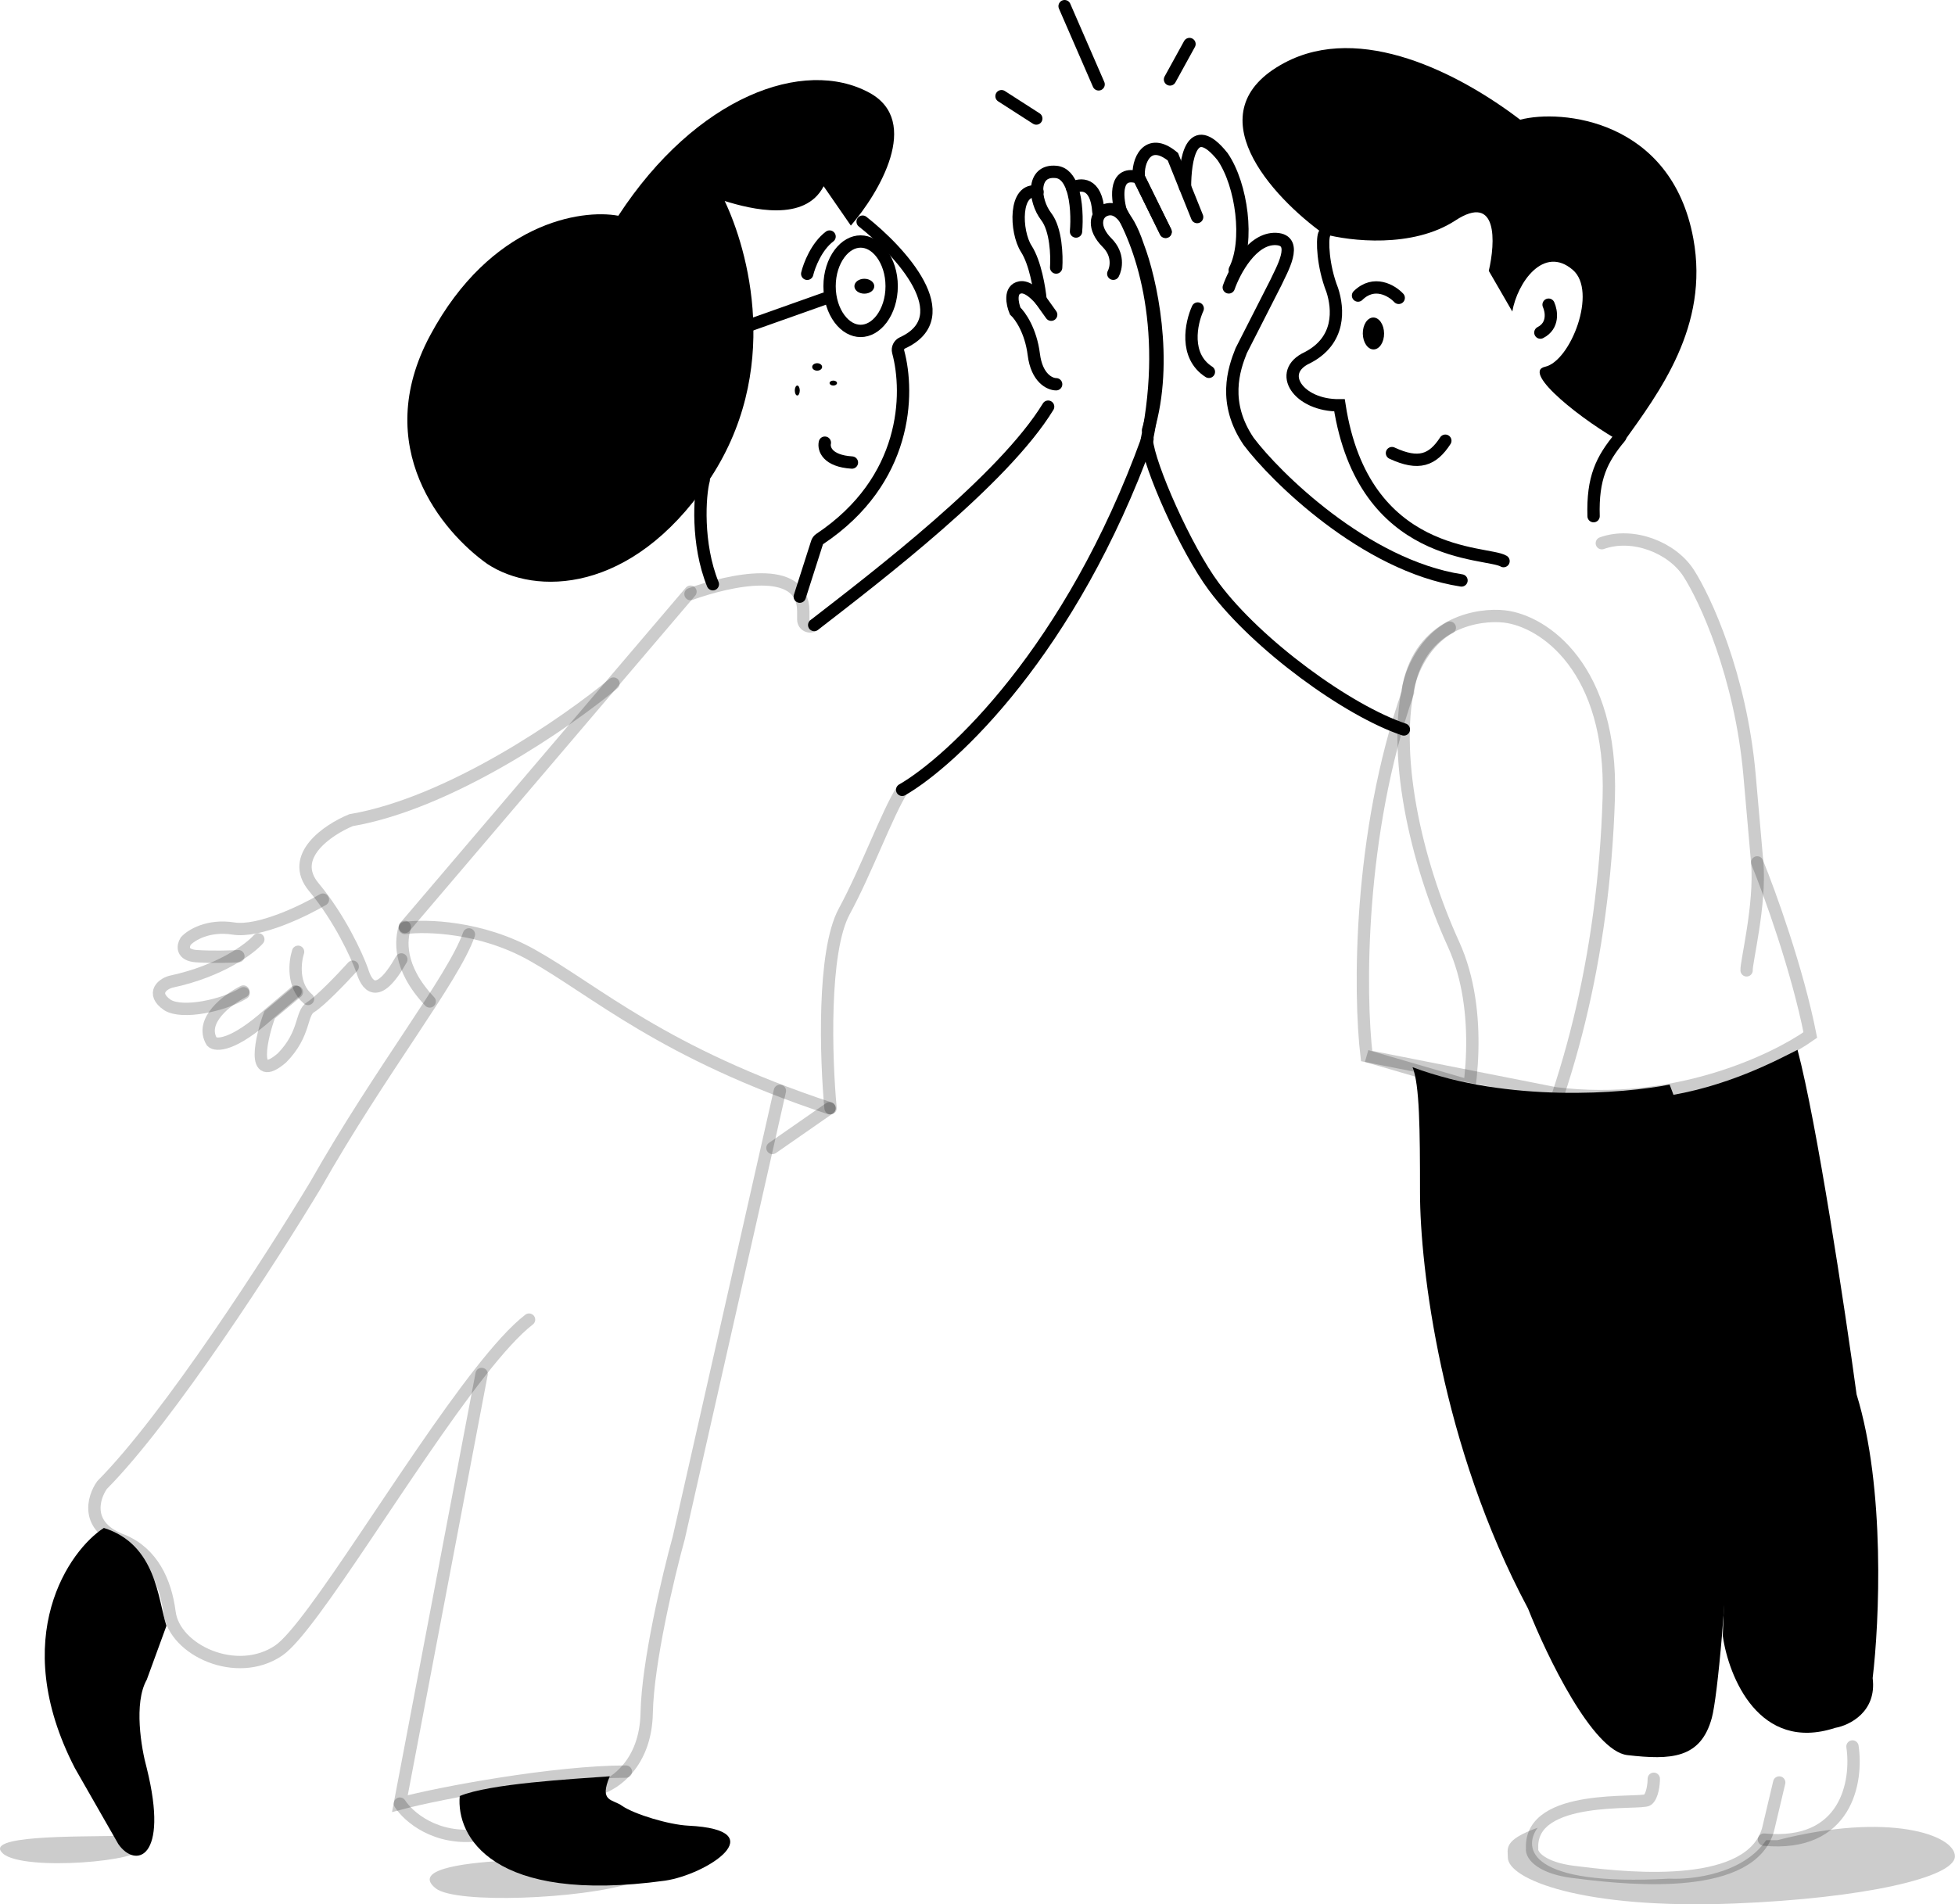 <svg width="1586" height="1545" viewBox="0 0 1586 1545" fill="none" xmlns="http://www.w3.org/2000/svg">
<path d="M2.424 1503.83C-14.203 1489.09 59.673 1490.18 96.135 1489.5C101.386 1496.87 105.251 1497.01 114.731 1498.71C119.107 1509.98 19.051 1518.58 2.424 1503.83Z" fill="black" fill-opacity="0.2"/>
<path d="M570.916 389.377C567.534 401.613 565.015 441.375 578.292 474.002" stroke="black" stroke-width="10" stroke-linecap="round"/>
<path d="M699.804 179.829C730.759 204.2 778.804 256.805 732.106 278.205C729.368 279.458 727.857 282.493 728.637 285.386C737.825 319.409 736.372 389.665 665.096 437.242C664.035 437.948 663.219 439 662.833 440.21L648.814 484.076" stroke="black" stroke-width="10" stroke-linecap="round"/>
<path d="M669.165 359.153C668.065 363.989 670.922 373.983 691.127 375.272" stroke="black" stroke-width="10" stroke-linecap="round"/>
<path d="M560.159 481.999C591.67 470.707 651.676 456.889 651.676 495.949V502.728C651.676 507.305 656.904 509.897 660.52 507.094" stroke="black" stroke-opacity="0.2" stroke-width="10" stroke-linecap="round"/>
<path d="M660.519 507.094C711.105 467.9 814.033 389.376 850.301 329.938" stroke="black" stroke-width="10" stroke-linecap="round"/>
<path d="M723.363 232.216C723.363 242.812 720.159 252.13 715.315 258.639C710.471 265.144 704.337 268.484 698.177 268.484C692.018 268.484 685.884 265.144 681.04 258.639C676.195 252.13 672.991 242.812 672.991 232.216C672.991 221.62 676.195 212.302 681.04 205.794C685.884 199.288 692.018 195.948 698.177 195.948C704.337 195.948 710.471 199.288 715.315 205.794C720.159 212.302 723.363 221.62 723.363 232.216Z" stroke="black" stroke-width="10" stroke-linecap="round"/>
<path d="M606.502 264.454L668.963 242.29" stroke="black" stroke-width="10" stroke-linecap="round"/>
<path d="M654.858 222.141C656.449 215.426 662.304 199.977 672.992 191.918" stroke="black" stroke-width="10" stroke-linecap="round"/>
<path d="M701.199 238.26C705.65 238.26 709.259 235.554 709.259 232.216C709.259 228.877 705.65 226.171 701.199 226.171C696.748 226.171 693.14 228.877 693.14 232.216C693.14 235.554 696.748 238.26 701.199 238.26Z" fill="black"/>
<path d="M731.89 640.821C772.368 617.452 868.839 527.799 930.897 356.131" stroke="black" stroke-width="10" stroke-linecap="round"/>
<path d="M673.793 899.14C670.083 859.53 667.114 772.126 684.927 739.375C702.739 706.622 719.853 659.773 731.891 640.82" stroke="black" stroke-opacity="0.2" stroke-width="10" stroke-linecap="round"/>
<path d="M560.159 480.047L328.448 752.056" stroke="black" stroke-opacity="0.2" stroke-width="10" stroke-linecap="round"/>
<path d="M328.448 752.89C345.627 750.569 390.285 751.695 431.509 774.777C483.041 803.628 537.6 854.37 672.993 899.141" stroke="black" stroke-opacity="0.2" stroke-width="10" stroke-linecap="round"/>
<path d="M672.993 899.141L626.65 931.379" stroke="black" stroke-opacity="0.2" stroke-width="10" stroke-linecap="round"/>
<path d="M328.474 752.055C325.335 761.784 322.219 784.477 348.596 812.501" stroke="black" stroke-opacity="0.2" stroke-width="10" stroke-linecap="round"/>
<path d="M497.699 554.598C460.202 585.831 365.122 651.724 284.772 665.428C266.025 673.151 233.752 694.846 254.642 719.832C275.533 744.821 289.461 775.248 293.814 787.337C297.162 798.422 305.496 813.875 325.583 778.409" stroke="black" stroke-opacity="0.2" stroke-width="10" stroke-linecap="round"/>
<path d="M261.957 729.891C246.391 739.07 210.091 756.61 189.423 753.345C168.756 750.083 154.978 758.786 150.672 763.545C148.354 767.284 146.896 774.966 159.615 775.782C172.333 776.599 187.436 776.122 193.398 775.782" stroke="black" stroke-opacity="0.2" stroke-width="10" stroke-linecap="round"/>
<path d="M209.571 762.129C202.599 769.941 178.894 787.696 139.851 796.219C132.215 797.639 121.923 805.805 135.867 815.394C147.819 822.851 180.886 816.033 197.619 805.805" stroke="black" stroke-opacity="0.2" stroke-width="10" stroke-linecap="round"/>
<path d="M197.437 804.441C184.631 810.888 161.581 828.051 171.825 845.145C175.109 848.538 188.965 848.808 218.122 822.757L239.793 804.441" stroke="black" stroke-opacity="0.2" stroke-width="10" stroke-linecap="round"/>
<path d="M240.877 804.83L218.751 823.312C212.381 840.084 202.659 880.816 228.809 858.225C247.918 838.715 243.895 822.082 251.941 817.151C259.986 812.223 278.089 793.194 286.135 784.293" stroke="black" stroke-opacity="0.2" stroke-width="10" stroke-linecap="round"/>
<path d="M241.825 772.203C239.145 780.497 237.001 799.767 249.866 810.486" stroke="black" stroke-opacity="0.2" stroke-width="10" stroke-linecap="round"/>
<path d="M485.608 1451.22C498.283 1447.86 523.831 1430.87 524.631 1389.77C525.433 1348.66 542.309 1277.94 550.645 1247.72L632.695 885.037" stroke="black" stroke-opacity="0.2" stroke-width="10" stroke-linecap="round"/>
<path d="M662.916 300.722C665.142 300.722 666.946 299.369 666.946 297.7C666.946 296.031 665.142 294.678 662.916 294.678C660.691 294.678 658.887 296.031 658.887 297.7C658.887 299.369 660.691 300.722 662.916 300.722Z" fill="black"/>
<path d="M676.014 312.811C677.683 312.811 679.036 311.909 679.036 310.796C679.036 309.683 677.683 308.781 676.014 308.781C674.344 308.781 672.991 309.683 672.991 310.796C672.991 311.909 674.344 312.811 676.014 312.811Z" fill="black"/>
<path d="M646.799 320.871C647.912 320.871 648.814 319.067 648.814 316.841C648.814 314.616 647.912 312.812 646.799 312.812C645.686 312.812 644.784 314.616 644.784 316.841C644.784 319.067 645.686 320.871 646.799 320.871Z" fill="black"/>
<path d="M349.091 271.849C398.058 180.834 471.172 169.391 501.611 175.045C564.826 78.241 652.125 46.306 705.306 75.248C747.852 98.4 713 156.749 690.255 183.03L668.181 151.095C652.928 180.635 609.313 169.723 587.905 163.07C606.3 201.658 635.668 301.391 573.856 391.608C512.048 481.825 434.382 483.42 395.246 457.474C359.124 431.86 300.124 362.866 349.091 271.849Z" fill="black"/>
<path d="M324.417 1463.31C331.096 1473.76 353.341 1493.49 388.893 1488.79" stroke="black" stroke-opacity="0.2" stroke-width="10" stroke-linecap="round"/>
<path d="M380.414 758.1C367.808 794.162 308.742 868.29 255.983 961.453C220.81 1019.89 136.925 1150.38 82.772 1204.88C75.472 1215.23 68.637 1238.73 99.695 1249.95C123.586 1259.97 134.337 1283.21 137.523 1308.05C141.505 1339.11 192.273 1362.15 226.119 1339.11C253.096 1320.74 330.665 1188.46 389.268 1113.72C404.189 1094.68 417.879 1079.38 429.193 1070.64" stroke="black" stroke-opacity="0.2" stroke-width="10" stroke-linecap="round"/>
<path d="M390.715 1114.73L324.417 1463.31C358.115 1454.32 450.683 1437.34 507.771 1437.34" stroke="black" stroke-opacity="0.2" stroke-width="10" stroke-linecap="round"/>
<path d="M60.739 1434.5C5.82 1328.04 56.729 1257.2 84.263 1239.66C126.945 1253.08 128.099 1297.83 135.02 1319.09L119.045 1362.83C108.356 1381.65 114.591 1418.45 119.045 1434.5C137.509 1508.85 109.642 1516 95.966 1496.09L60.739 1434.5Z" fill="black"/>
<path d="M353.553 1532.12C335.054 1517.47 371.642 1511.79 408.768 1509.65C421.702 1521.21 507.61 1525.16 511.802 1527.84C472.279 1540.69 369.765 1544.95 353.553 1532.12Z" fill="black" fill-opacity="0.2"/>
<path d="M539.369 1525.85C399.108 1545.08 369.999 1489.6 372.976 1457.17C397.099 1447.1 463.43 1443.43 494.699 1441.14C485.764 1462.21 496.932 1459.46 504.749 1465.18C514.802 1472.05 542.719 1480.44 558.353 1481.21C628.707 1484.64 573.616 1520.89 539.369 1525.85Z" fill="black"/>
<path d="M869.772 152.58C876.198 148.886 889.45 147.543 891.062 171.721" stroke="black" stroke-width="10" stroke-linecap="round"/>
<path d="M856.807 217.057C857.478 207.655 856.807 186.229 848.747 175.752C838.673 162.655 836.658 137.469 856.807 139.484C863.202 140.124 867.272 145.438 869.77 152.581C873.569 163.439 873.736 178.524 872.926 187.841" stroke="black" stroke-width="10" stroke-linecap="round"/>
<path d="M844.141 243.249C843.325 234.182 839.882 213.228 832.628 201.944C823.561 187.841 822.554 151.573 841.695 155.603" stroke="black" stroke-width="10" stroke-linecap="round"/>
<path d="M856.808 311.756C851.771 311.756 841.092 306.92 838.674 287.577C836.256 268.235 827.592 256.012 823.562 252.317C821.211 246.609 818.727 234.788 827.592 233.176C832.813 232.227 838.986 237.286 844.142 243.25L852.778 255.339" stroke="black" stroke-width="10" stroke-linecap="round"/>
<path d="M903.148 222.094C905.5 217.729 907.783 206.579 898.111 196.908C886.022 184.819 889.044 173.737 896.096 170.714C903.148 167.692 913.223 169.707 923.297 199.93C933.372 226.123 948.282 292.614 931.357 349.031" stroke="black" stroke-width="10" stroke-linecap="round"/>
<path d="M949.171 64.457L964.98 35.718" stroke="black" stroke-width="10" stroke-linecap="round"/>
<path d="M812.479 78.03L840.688 96.164" stroke="black" stroke-width="10" stroke-linecap="round"/>
<path d="M863.663 5L891.259 68.45" stroke="black" stroke-width="10" stroke-linecap="round"/>
<path d="M961.34 151.614C961.34 130.461 966.26 95.15 991.847 127.13C1007.59 150.115 1013.5 195.886 1001.69 219.071" stroke="black" stroke-width="10" stroke-linecap="round"/>
<path d="M909.183 171.102C905.903 159.443 904.263 137.723 923.944 144.119L945.594 188.091" stroke="black" stroke-width="10" stroke-linecap="round"/>
<path d="M945.596 188.091L923.946 144.119C922.306 131.128 930.835 110.141 951.502 127.13L961.343 151.615L971.183 176.099" stroke="black" stroke-width="10" stroke-linecap="round"/>
<path d="M971.657 250.302C966.283 262.057 960.575 288.786 980.724 301.681" stroke="black" stroke-width="10" stroke-linecap="round"/>
<path d="M996.843 233.175C1001.54 219.744 1015.78 193.08 1035.13 193.886C1054.47 194.692 1039.16 220.079 1035.13 229.146L1006.92 284.555C1000.87 299.666 991.806 326.867 1012.96 358.098C1034.12 386.306 1107.07 458.842 1185.65 470.931" stroke="black" stroke-width="10" stroke-linecap="round"/>
<path d="M1171.13 892.041C1177.17 913.534 1199.34 963.368 1239.63 990.77M1108.67 856.78L1188.25 879.952L1108.67 856.78ZM1184.22 920.249C1192.96 891.704 1204.17 820.916 1179.19 766.111C1147.96 697.605 1128.82 609.958 1143.93 551.526C1156.02 504.781 1200.01 497.795 1220.49 500.147C1252.73 503.846 1308.34 542.459 1305.12 647.233C1301.09 778.2 1270.86 890.026 1227.54 976.666L1184.22 920.249Z" stroke="black" stroke-opacity="0.2" stroke-width="10" stroke-linecap="round"/>
<path d="M1151.99 967.599C1151.99 916.22 1151.65 879.952 1145.94 865.848C1223.31 894.862 1317.21 887.34 1354.48 879.952C1355.49 882.303 1363.75 904.735 1388.73 975.659C1419.96 1064.31 1397.8 1360.5 1388.73 1393.75C1379.67 1426.99 1355.49 1428 1320.23 1423.97C1292.02 1420.75 1254.74 1343.37 1239.63 1305.09C1169.11 1173.12 1151.99 1027.89 1151.99 967.599Z" fill="black"/>
<path d="M1425.54 699.689C1435.54 724.205 1458.14 786.531 1468.62 839.724C1439.74 860.209 1358.51 899.092 1261.8 887.003L1108.67 856.78C1102.62 806.073 1101.91 676.921 1142.21 561.67C1142.21 551.261 1152.79 522.108 1176.17 509.213" stroke="black" stroke-opacity="0.2" stroke-width="10" stroke-linecap="round"/>
<path d="M1416.94 787.266C1416.51 780.799 1428.45 733.737 1425.55 699.69C1423.93 680.703 1421.85 657.016 1419.26 628.161C1412 547.566 1383.32 485.778 1369.89 464.956C1356.46 444.136 1324.68 431.64 1299.49 440.707" stroke="black" stroke-opacity="0.2" stroke-width="10" stroke-linecap="round"/>
<path d="M1397.6 1327.16C1406.29 1138.21 1367.77 959.673 1346.42 890.025C1400.27 882.757 1442.69 859.481 1458.25 851.742C1473.88 910.692 1496.76 1062.03 1506.17 1131.34C1529.62 1207.25 1524.62 1316.4 1519.2 1361.48C1522.67 1388.94 1500.38 1399.84 1488.8 1401.86C1427.13 1422.05 1402.31 1360.47 1397.6 1327.16Z" fill="black"/>
<path d="M907.179 167.692C924.305 195.229 949.693 261.988 930.35 357.09C932.028 377.576 961.923 445.314 984.752 475.968C1020.01 523.318 1093.56 576.712 1138.89 591.824" stroke="black" stroke-width="10" stroke-linecap="round"/>
<path d="M1219.75 455.244C1206.42 447.041 1106.17 454.947 1086.67 328.834C1053.3 329.225 1035.16 301.889 1060.62 290.191C1087.76 276.193 1085.73 250.496 1080.81 235.354C1072.99 215.497 1072.52 194.649 1074.2 190.288" stroke="black" stroke-width="10" stroke-linecap="round"/>
<path d="M1114.36 283.504C1109.59 283.56 1105.66 277.808 1105.58 270.657C1105.49 263.505 1109.29 257.663 1114.06 257.607C1118.83 257.551 1122.76 263.303 1122.84 270.454C1122.93 277.605 1119.13 283.448 1114.36 283.504Z" fill="black"/>
<path d="M1134.71 241.666C1129.14 235.716 1114.74 227.01 1101.7 239.798" stroke="black" stroke-width="10" stroke-linecap="round"/>
<path d="M1172.53 357.556C1162.29 373.302 1151.06 377.773 1129.24 367.612" stroke="black" stroke-width="10" stroke-linecap="round"/>
<path d="M1256.3 247.187C1258.67 252.393 1260.65 264.212 1249.63 269.838" stroke="black" stroke-width="10" stroke-linecap="round"/>
<path d="M1373.75 193.723C1386.73 264.758 1346.11 318.231 1316.66 359.338C1285.2 342.345 1233.65 301.935 1253.42 297.572C1274.21 292.989 1296.12 236.304 1275.94 218.964C1252.26 198.619 1230.92 229.401 1226.86 252.741L1207.78 219.762C1213.18 196.694 1215.29 156.23 1180.61 178.915C1145.93 201.598 1095.05 195.656 1073.95 189.85C1032.34 160.069 967.701 90.603 1041.99 50.988C1103.77 18.04 1184.17 59.696 1233.25 97.125C1266.48 88.353 1356.05 96.869 1373.75 193.723Z" fill="black"/>
<path d="M1314.35 354.58C1299.33 372.662 1291.87 387.676 1292.8 418.78" stroke="black" stroke-width="10" stroke-linecap="round"/>
<path d="M1407.61 1544.34C1282.69 1549.38 1223.25 1524.32 1223.25 1507.07C1223.25 1500.02 1219.22 1492.96 1247.43 1482.89C1235.34 1499.35 1239.77 1530.64 1354.22 1524.19C1372.69 1525.2 1414.26 1520.37 1432.8 1492.96H1441.87C1532.54 1469.79 1585.93 1488.81 1585.93 1506.06C1585.93 1523.31 1511.38 1540.16 1407.61 1544.34Z" fill="black" fill-opacity="0.2"/>
<path d="M1431.03 1492.52C1498.5 1498.97 1507.01 1444.84 1502.83 1416.96" stroke="black" stroke-opacity="0.2" stroke-width="10" stroke-linecap="round"/>
<path d="M1341.64 1443.16C1341.64 1447.52 1340.64 1457.06 1336.61 1460.28C1331.57 1464.31 1240.9 1454.24 1242.92 1499.57C1241.91 1505.96 1251.98 1515.69 1276.16 1518.72C1310.17 1522.97 1407.65 1535.38 1431.03 1492.52C1432.39 1490.03 1433.5 1487.34 1434.33 1484.46L1443.4 1446.18" stroke="black" stroke-opacity="0.2" stroke-width="10" stroke-linecap="round"/>
</svg>
